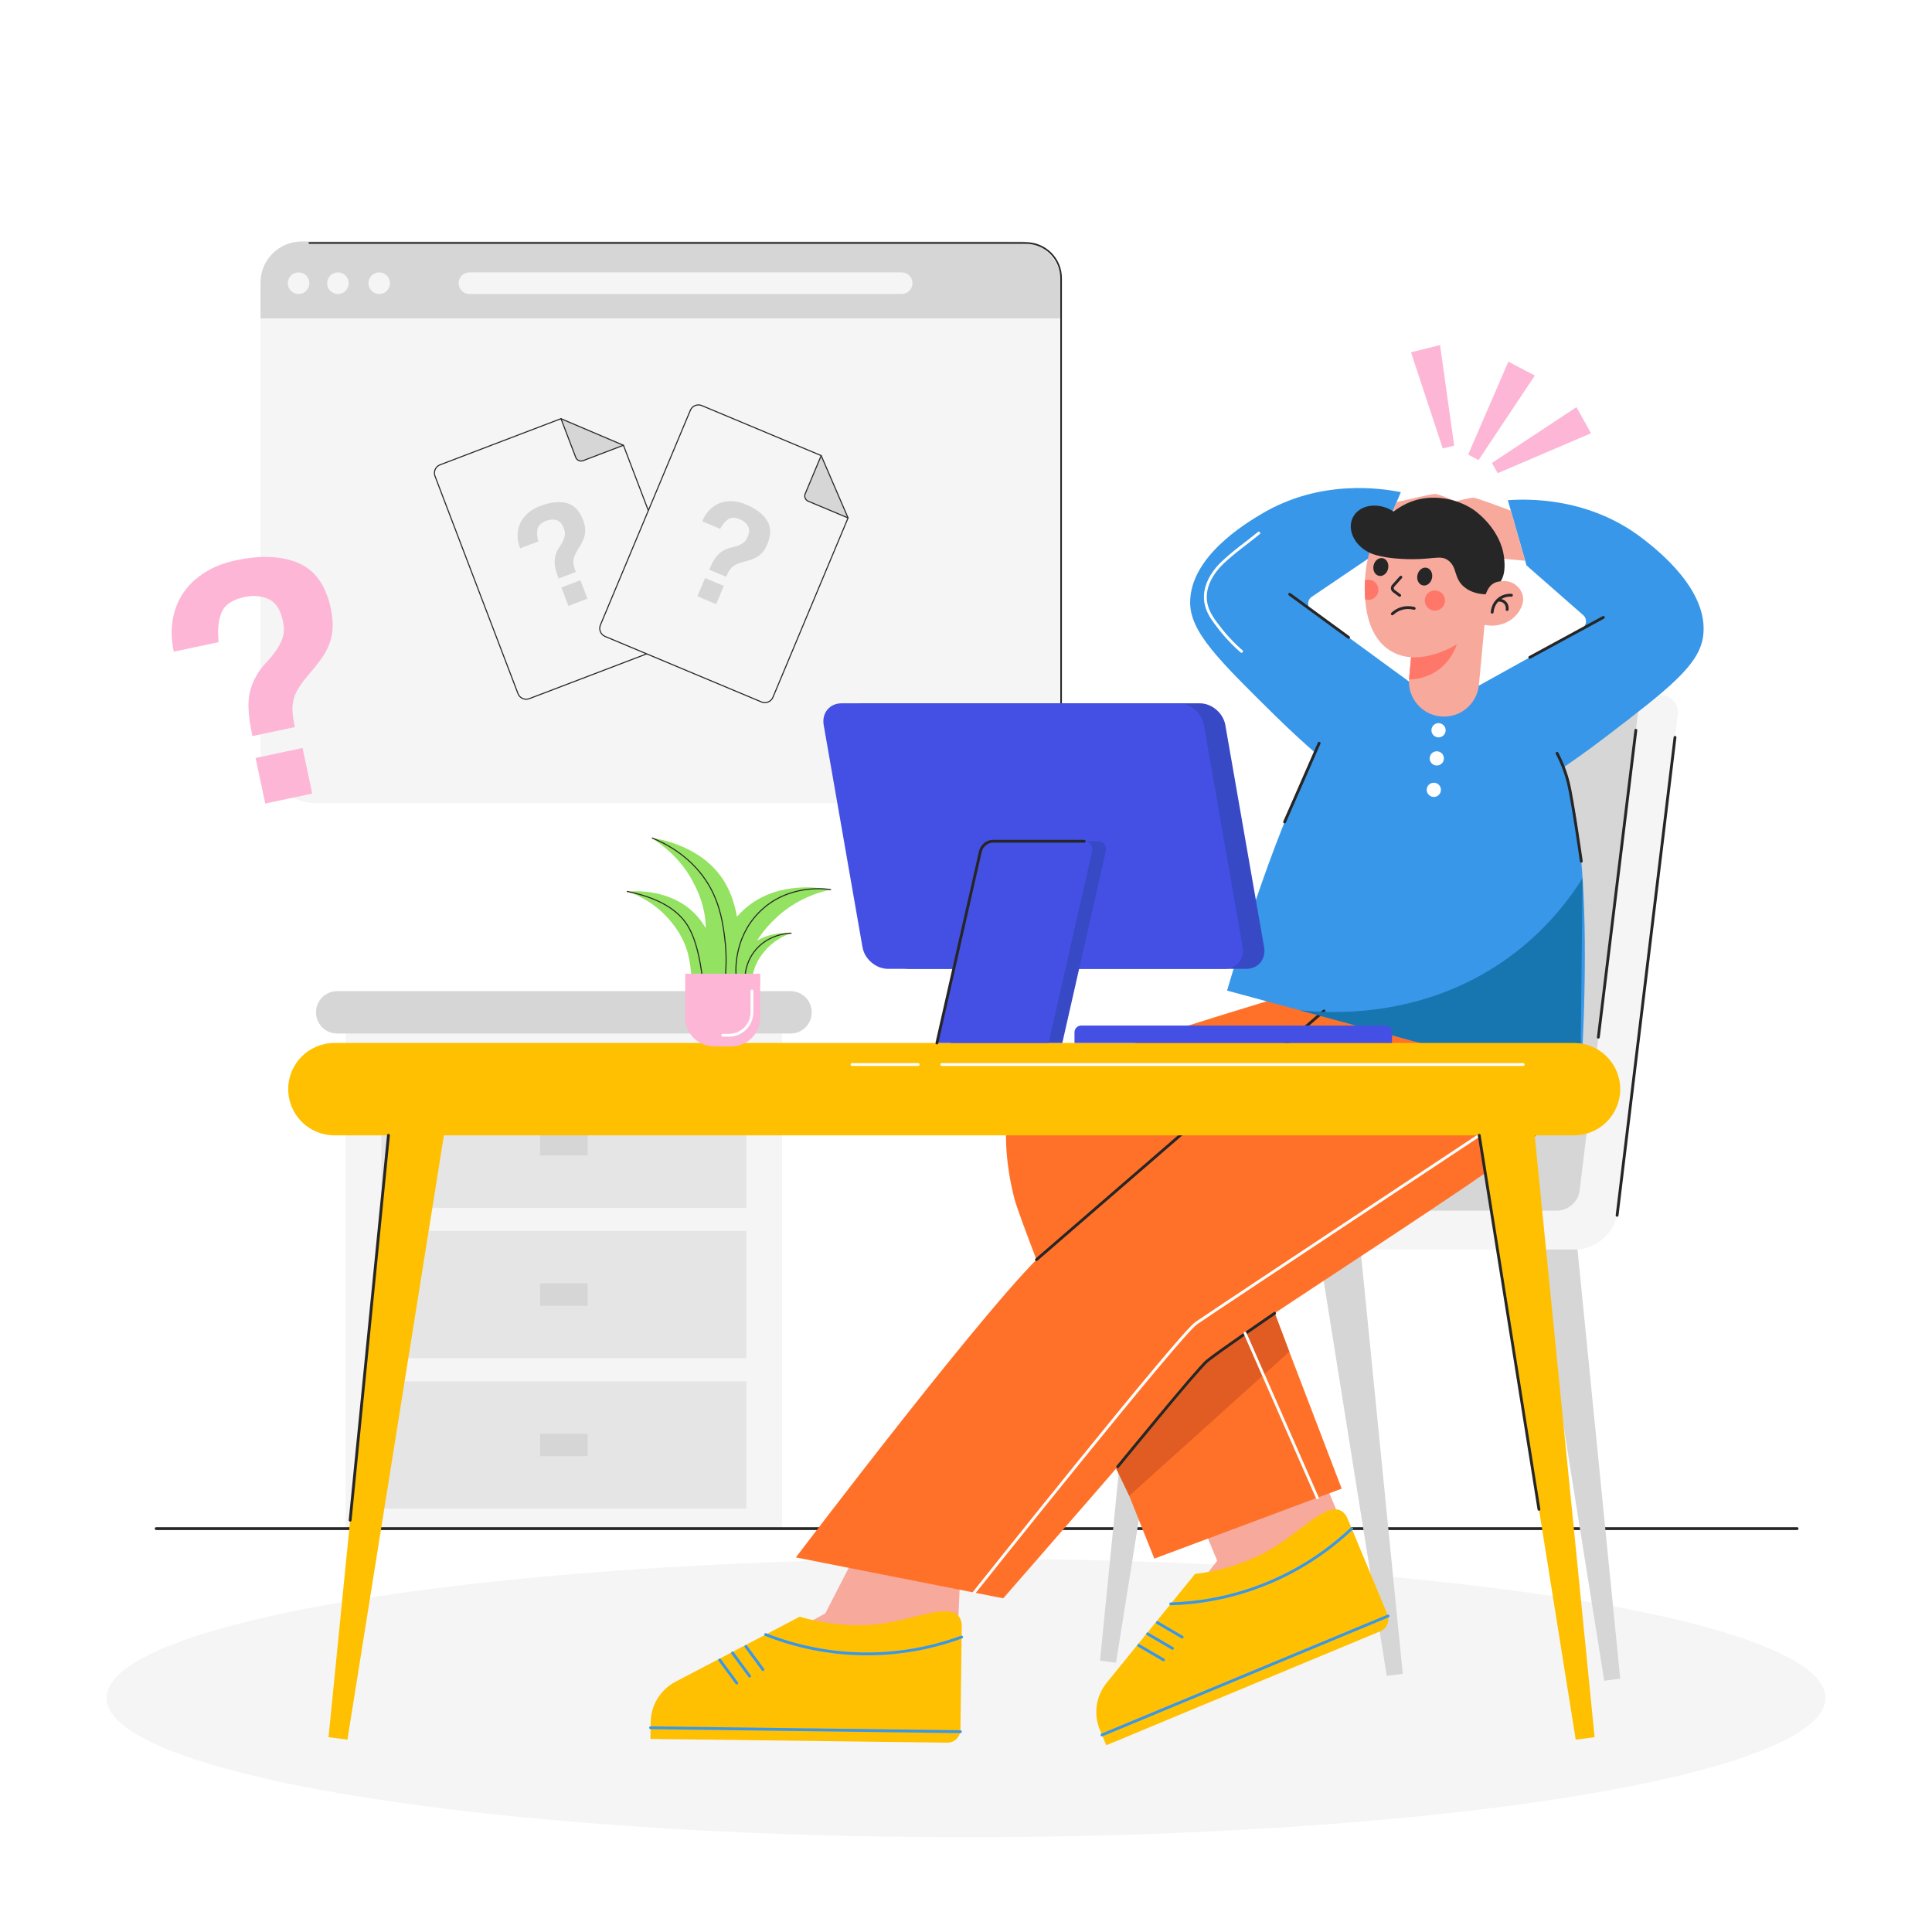<?xml version="1.0" encoding="utf-8"?>
<!-- Generator: Adobe Illustrator 27.5.0, SVG Export Plug-In . SVG Version: 6.00 Build 0)  -->
<svg version="1.1" xmlns="http://www.w3.org/2000/svg" xmlns:xlink="http://www.w3.org/1999/xlink" x="0px" y="0px"
	 viewBox="0 0 500 500" style="enable-background:new 0 0 500 500;" xml:space="preserve">
<g id="BACKGROUND">
	<rect style="fill:#FFFFFF;" width="500" height="500"/>
</g>
<g id="OBJECT">
	<g>
		<g>
			<path style="fill:#F5F5F5;" d="M259.98,207.863H82.05c-8.082,0-14.634-6.552-14.634-14.634V77.127
				c0-8.082,6.552-14.635,14.634-14.635h177.93c8.082,0,14.634,6.552,14.634,14.635v116.101
				C274.614,201.311,268.062,207.863,259.98,207.863z"/>
			<path style="fill:#D6D6D6;" d="M274.614,82.395v-9.243c0-5.887-4.772-10.659-10.659-10.659H78.074
				c-5.887,0-10.659,4.772-10.659,10.659v9.243H274.614z"/>
			<path style="fill:#F5F5F5;" d="M80.06,73.29c0,1.542-1.25,2.792-2.792,2.792c-1.542,0-2.792-1.25-2.792-2.792
				c0-1.542,1.25-2.792,2.792-2.792C78.81,70.497,80.06,71.748,80.06,73.29z"/>
			<path style="fill:#F5F5F5;" d="M90.247,73.29c0,1.542-1.25,2.792-2.792,2.792c-1.542,0-2.792-1.25-2.792-2.792
				c0-1.542,1.25-2.792,2.792-2.792C88.997,70.497,90.247,71.748,90.247,73.29z"/>
			<path style="fill:#F5F5F5;" d="M100.936,73.29c0,1.542-1.25,2.792-2.792,2.792c-1.542,0-2.792-1.25-2.792-2.792
				c0-1.542,1.25-2.792,2.792-2.792C99.686,70.497,100.936,71.748,100.936,73.29z"/>
			<path style="fill:#F5F5F5;" d="M233.362,76.082H121.486c-1.542,0-2.792-1.25-2.792-2.792l0,0c0-1.542,1.25-2.792,2.792-2.792
				h111.876c1.542,0,2.792,1.25,2.792,2.792l0,0C236.154,74.832,234.904,76.082,233.362,76.082z"/>
			
				<path style="fill:none;stroke:#262626;stroke-width:0.415;stroke-linecap:round;stroke-linejoin:round;stroke-miterlimit:10;" d="
				M80.06,62.879h185.432c5.038,0,9.122,4.084,9.122,9.122v125.204"/>
			<g>
				<path style="fill:#F5F5F5;" d="M113.89,120.292c-1.171,0.447-1.759,1.759-1.312,2.93l21.473,56.279
					c0.447,1.171,1.759,1.759,2.93,1.312l40.987-15.638c1.171-0.447,1.759-1.759,1.312-2.93l-17.936-47.008l-16.167-6.882
					L113.89,120.292z"/>
				<path style="fill:#D6D6D6;" d="M150.911,119.217l10.433-3.981l-16.167-6.882l3.817,10.005
					C149.287,119.125,150.145,119.509,150.911,119.217z"/>
				
					<path style="fill:none;stroke:#262626;stroke-width:0.274;stroke-linecap:round;stroke-linejoin:round;stroke-miterlimit:10;" d="
					M145.178,108.354l3.817,10.005c0.292,0.766,1.15,1.15,1.916,0.858l10.433-3.981"/>
				<g>
					<path style="fill:#D6D6D6;" d="M144.568,149.718c-0.547-1.434-0.878-2.63-0.993-3.588c-0.115-0.958,0.004-1.923,0.358-2.893
						c0.198-0.577,0.467-1.111,0.808-1.603c0.341-0.492,0.639-0.988,0.893-1.489c0.254-0.5,0.431-1.021,0.532-1.56
						c0.1-0.539,0.016-1.161-0.253-1.866c-0.454-1.19-1.1-1.898-1.937-2.122c-0.837-0.223-1.705-0.164-2.604,0.179
						c-1.288,0.492-2.038,1.189-2.251,2.091c-0.213,0.903-0.148,1.985,0.194,3.246l-4.702,1.794
						c-0.454-1.191-0.673-2.346-0.655-3.467c0.018-1.12,0.255-2.158,0.713-3.112c0.457-0.954,1.12-1.806,1.99-2.555
						c0.869-0.749,1.911-1.356,3.127-1.819c2.625-1.001,4.9-1.257,6.827-0.768c1.927,0.49,3.349,1.938,4.267,4.344
						c0.297,0.778,0.477,1.488,0.542,2.132c0.064,0.644,0.029,1.263-0.106,1.857c-0.135,0.595-0.355,1.187-0.659,1.776
						c-0.304,0.59-0.665,1.214-1.081,1.874c-0.377,0.618-0.662,1.165-0.856,1.642c-0.194,0.478-0.302,0.944-0.323,1.397
						c-0.022,0.454,0.024,0.903,0.138,1.346c0.113,0.444,0.273,0.934,0.477,1.468L144.568,149.718z M147.107,156.809l-1.822-4.775
						l4.921-1.878l1.822,4.775L147.107,156.809z"/>
				</g>
				
					<path style="fill:none;stroke:#262626;stroke-width:0.274;stroke-linecap:round;stroke-linejoin:round;stroke-miterlimit:10;" d="
					M113.89,120.292c-1.171,0.447-1.759,1.759-1.312,2.93l21.473,56.279c0.447,1.171,1.759,1.759,2.93,1.312l40.987-15.638
					c1.171-0.447,1.759-1.759,1.312-2.93l-17.936-47.008l-16.167-6.882L113.89,120.292z"/>
			</g>
			<g>
				<path style="fill:#F5F5F5;" d="M181.633,104.967c-1.156-0.485-2.487,0.06-2.971,1.217l-23.273,55.558
					c-0.484,1.156,0.06,2.487,1.217,2.971l40.462,16.949c1.157,0.484,2.487-0.06,2.971-1.217l19.439-46.406l-6.958-16.134
					L181.633,104.967z"/>
				<path style="fill:#D6D6D6;" d="M209.179,129.725l10.3,4.314l-6.958-16.134l-4.137,9.877
					C208.066,128.538,208.423,129.408,209.179,129.725z"/>
				
					<path style="fill:none;stroke:#262626;stroke-width:0.274;stroke-linecap:round;stroke-linejoin:round;stroke-miterlimit:10;" d="
					M212.521,117.905l-4.137,9.877c-0.317,0.756,0.04,1.626,0.796,1.943l10.3,4.314"/>
				<g>
					<path style="fill:#D6D6D6;" d="M183.548,147.433c0.593-1.415,1.178-2.51,1.756-3.283c0.578-0.773,1.329-1.389,2.254-1.847
						c0.541-0.281,1.104-0.482,1.691-0.603c0.586-0.121,1.144-0.275,1.674-0.462c0.529-0.187,1.016-0.441,1.461-0.763
						c0.445-0.321,0.813-0.829,1.105-1.525c0.492-1.175,0.513-2.133,0.061-2.872c-0.452-0.739-1.122-1.295-2.009-1.667
						c-1.272-0.533-2.296-0.545-3.072-0.039c-0.777,0.507-1.476,1.335-2.098,2.484l-4.642-1.945
						c0.492-1.175,1.131-2.163,1.917-2.962c0.785-0.799,1.673-1.386,2.663-1.761c0.989-0.375,2.057-0.534,3.203-0.477
						c1.146,0.057,2.319,0.337,3.519,0.84c2.591,1.085,4.415,2.47,5.472,4.154c1.057,1.684,1.088,3.713,0.094,6.088
						c-0.322,0.768-0.681,1.407-1.078,1.917c-0.397,0.51-0.85,0.934-1.357,1.271c-0.508,0.337-1.076,0.614-1.702,0.831
						c-0.627,0.217-1.318,0.421-2.075,0.611c-0.699,0.187-1.283,0.386-1.753,0.598c-0.47,0.212-0.869,0.475-1.197,0.789
						c-0.329,0.314-0.605,0.671-0.829,1.07c-0.224,0.4-0.447,0.864-0.667,1.391L183.548,147.433z M180.494,154.318l1.975-4.714
						l4.858,2.035l-1.975,4.714L180.494,154.318z"/>
				</g>
				
					<path style="fill:none;stroke:#262626;stroke-width:0.274;stroke-linecap:round;stroke-linejoin:round;stroke-miterlimit:10;" d="
					M181.633,104.967c-1.156-0.485-2.487,0.06-2.971,1.217l-23.273,55.558c-0.484,1.156,0.06,2.487,1.217,2.971l40.462,16.949
					c1.157,0.484,2.487-0.06,2.971-1.217l19.439-46.406l-6.958-16.134L181.633,104.967z"/>
			</g>
		</g>
		<g>
			<rect x="89.468" y="267.475" style="fill:#F5F5F5;" width="112.923" height="128.034"/>
			<path style="fill:#D6D6D6;" d="M204.59,267.475H87.268c-3.031,0-5.487-2.457-5.487-5.487l0,0c0-3.03,2.457-5.487,5.487-5.487
				H204.59c3.03,0,5.487,2.457,5.487,5.487l0,0C210.077,265.018,207.62,267.475,204.59,267.475z"/>
			<rect x="98.712" y="279.668" style="opacity:0.5;fill:#D6D6D6;" width="94.434" height="32.923"/>
			<rect x="98.712" y="357.49" style="opacity:0.5;fill:#D6D6D6;" width="94.434" height="32.923"/>
			<rect x="98.712" y="318.579" style="opacity:0.5;fill:#D6D6D6;" width="94.434" height="32.923"/>
			<rect x="139.782" y="293.234" style="fill:#D6D6D6;" width="12.293" height="5.792"/>
			<rect x="139.782" y="332.145" style="fill:#D6D6D6;" width="12.293" height="5.792"/>
			<rect x="139.782" y="371.055" style="fill:#D6D6D6;" width="12.293" height="5.792"/>
		</g>
		
			<line style="fill:none;stroke:#262626;stroke-width:0.733;stroke-linecap:round;stroke-linejoin:round;stroke-miterlimit:10;" x1="465.083" y1="395.602" x2="40.42" y2="395.602"/>
		<ellipse style="fill:#F5F5F5;" cx="250" cy="439.42" rx="222.42" ry="36.046"/>
		<g>
			<polygon style="fill:#D6D6D6;" points="419.313,434.438 415.172,434.974 392.889,295.432 405.314,293.823 			"/>
			<polygon style="fill:#D6D6D6;" points="284.683,429.775 288.824,430.311 311.107,290.769 298.682,289.16 			"/>
			<polygon style="fill:#D6D6D6;" points="363.037,433.183 358.896,433.719 336.613,294.177 349.038,292.568 			"/>
			<path style="fill:#F5F5F5;" d="M407.672,323.374H302.538l3.772-32.892h115.108l-2.727,22.917
				C418.114,318.908,413.181,323.374,407.672,323.374z"/>
			<path style="fill:#F5F5F5;" d="M413.365,313.306h-64.773c-2.849,0-4.877-2.31-4.529-5.159l15.048-123.134
				c0.348-2.849,2.94-5.159,5.79-5.159h64.773c2.849,0,4.877,2.31,4.529,5.159l-15.048,123.134
				C418.806,310.996,416.214,313.306,413.365,313.306z"/>
			<path style="fill:#D6D6D6;" d="M403.008,313.306h-64.773c-2.849,0-4.877-2.31-4.529-5.159l15.048-123.134
				c0.348-2.849,2.94-5.159,5.79-5.159h64.773c2.849,0,4.877,2.31,4.529,5.159l-15.048,123.134
				C408.449,310.996,405.857,313.306,403.008,313.306z"/>
		</g>
		<g>
			<g>
				<polygon style="fill:#F7A99C;" points="315.008,403.918 308.02,387.112 338.971,374.241 358.19,420.458 288.771,450.64 
					285.276,442.237 				"/>
				<path style="fill:#FFC001;" d="M286.297,451.669l-1.657-3.984c-1.694-4.073-1.017-8.748,1.763-12.173l22.859-28.163
					c9.84-1.261,16.527-4.438,20.865-7.171c7.202-4.538,13.144-11.138,16.86-9.229c1.063,0.546,1.608,1.615,1.896,2.387
					l10.163,24.439c0.713,1.715-0.099,3.682-1.813,4.395L286.297,451.669z"/>
				
					<line style="fill:none;stroke:#3897E9;stroke-width:0.733;stroke-linecap:round;stroke-linejoin:round;stroke-miterlimit:10;" x1="285.19" y1="449.008" x2="359.23" y2="418.218"/>
				
					<line style="fill:none;stroke:#3897E9;stroke-width:0.733;stroke-linecap:round;stroke-linejoin:round;stroke-miterlimit:10;" x1="294.681" y1="425.819" x2="301.108" y2="429.576"/>
				
					<line style="fill:none;stroke:#3897E9;stroke-width:0.733;stroke-linecap:round;stroke-linejoin:round;stroke-miterlimit:10;" x1="297.006" y1="422.84" x2="303.433" y2="426.597"/>
				
					<line style="fill:none;stroke:#3897E9;stroke-width:0.733;stroke-linecap:round;stroke-linejoin:round;stroke-miterlimit:10;" x1="299.52" y1="419.93" x2="305.947" y2="423.686"/>
				
					<path style="fill:none;stroke:#3897E9;stroke-width:0.733;stroke-linecap:round;stroke-linejoin:round;stroke-miterlimit:10;" d="
					M302.986,415.08c5.819-0.173,15.131-1.163,25.572-5.572c10.073-4.253,17.101-9.959,21.267-13.907"/>
			</g>
			<g>
				<polygon style="fill:#F7A99C;" points="213.6,417.53 223.504,398.242 248.906,397.936 246.711,449.808 171.015,450.054 
					171.131,440.954 				"/>
				<path style="fill:#FFC001;" d="M168.335,450.02l0.055-4.315c0.056-4.411,2.528-8.436,6.437-10.481l32.138-16.818
					c9.535,2.736,16.934,2.465,21.999,1.672c8.41-1.317,16.478-5.027,19.136-1.803c0.76,0.922,0.837,2.12,0.797,2.943l-0.338,26.466
					c-0.024,1.857-1.548,3.343-3.405,3.319L168.335,450.02z"/>
				
					<line style="fill:none;stroke:#3897E9;stroke-width:0.733;stroke-linecap:round;stroke-linejoin:round;stroke-miterlimit:10;" x1="168.372" y1="447.138" x2="248.553" y2="448.163"/>
				
					<line style="fill:none;stroke:#3897E9;stroke-width:0.733;stroke-linecap:round;stroke-linejoin:round;stroke-miterlimit:10;" x1="186.266" y1="429.598" x2="190.681" y2="435.591"/>
				
					<line style="fill:none;stroke:#3897E9;stroke-width:0.733;stroke-linecap:round;stroke-linejoin:round;stroke-miterlimit:10;" x1="189.58" y1="427.782" x2="193.995" y2="433.776"/>
				
					<line style="fill:none;stroke:#3897E9;stroke-width:0.733;stroke-linecap:round;stroke-linejoin:round;stroke-miterlimit:10;" x1="193.04" y1="426.104" x2="197.456" y2="432.098"/>
				
					<path style="fill:none;stroke:#3897E9;stroke-width:0.733;stroke-linecap:round;stroke-linejoin:round;stroke-miterlimit:10;" d="
					M198.143,423.023c5.413,2.144,14.356,4.92,25.689,5.003c10.934,0.08,19.646-2.378,25.034-4.355"/>
			</g>
			<path style="fill:#FF7129;" d="M337.134,256.361c0,0-70.853,20.669-74.522,26.63c-3.669,5.962-2.293,19.032,0,27.516
				c2.293,8.484,36.129,92.866,36.129,92.866l48.483-18.115l-33.248-86.904l62.369-31.643L337.134,256.361z"/>
			<path style="fill:#E05C22;" d="M288.837,380.074c0,0,19.52-26.344,22.501-28.637s18.344-12.267,18.344-12.267l3.985,10.656
				l-41.421,37.291L288.837,380.074z"/>
			<path style="fill:#FF7129;" d="M396.752,274.672c0,0,3.669,13.501,1.834,18.018c-1.834,4.517-84.382,56.339-86.217,59.549
				c-1.834,3.21-52.739,61.403-52.739,61.403l-53.656-10.584c0,0,52.739-69.622,65.58-80.17
				c12.841-10.548,71.083-61.249,71.083-61.249L396.752,274.672z"/>
			<path style="fill:#3897E9;" d="M382.051,177.816l27.324-15.169c1.281-0.711,1.47-2.477,0.368-3.443l-14.687-12.878l-4.828-16.872
				c5.021-0.36,21.086-0.868,35.122,10.108c3.725,2.913,16.928,13.237,15.431,25.016c-0.962,7.572-9.111,13.803-25.41,26.267
				c-4.718,3.608-8.794,6.442-11.719,8.407L382.051,177.816z"/>
			<path style="fill:#F7A99C;" d="M391.001,132.158c0,0-8.186-3.095-9.57-3.346c-1.384-0.251-15.445,3.993-15.445,3.993l0.586,3.078
				c0,0,10.513,0.472,11.006,0.765c0.493,0.293,6.766,6.781,8.084,7.331s9.047,1.135,9.047,1.135L391.001,132.158z"/>
			<path style="fill:#3897E9;" d="M364.631,176.377l-25.222-18.453c-1.183-0.865-1.15-2.641,0.063-3.463l16.177-10.949l6.892-16.14
				c-4.937-0.982-20.814-3.487-36.107,5.656c-4.059,2.427-18.444,11.026-18.426,22.9c0.012,7.632,7.322,14.831,21.942,29.227
				c4.232,4.168,7.924,7.487,10.581,9.801L364.631,176.377z"/>
			<path style="fill:#F7A99C;" d="M361.436,129.961c0,0,8.508-2.052,9.912-2.128c1.404-0.076,14.827,5.885,14.827,5.885
				l-0.964,2.981c0,0-10.49-0.841-11.016-0.611c-0.526,0.229-7.558,5.885-8.934,6.268c-1.376,0.382-9.118,0-9.118,0L361.436,129.961
				z"/>
			<path style="fill:#3897E9;" d="M364.631,176.377l18.115,1.366c9.704,4.423,14.997,9.932,17.827,13.529
				c3.188,4.051,11.13,15.691,9.325,71.236c-0.263,8.084-0.652,14.636-0.918,18.65l-91.414-24.796
				c1.058-3.639,11.314-38.586,22.013-59.586c2.814-5.525,6.695-12.117,14.217-16.51
				C358.035,177.79,362.059,176.814,364.631,176.377z"/>
			<g>
				<path style="fill:#F7A99C;" d="M372.857,185.416L372.857,185.416c4.991,0.469,9.416-3.197,9.885-8.188l1.827-19.446
					l-18.073-1.698l-1.827,19.446C364.201,180.521,367.866,184.947,372.857,185.416z"/>
				<path style="fill:#FF7769;" d="M365.181,170.087l12.319-4.988c-0.211,1.009-1.311,5.724-5.807,8.644
					c-2.871,1.864-5.733,2.091-7.047,2.11L365.181,170.087z"/>
				<path style="fill:#F7A99C;" d="M385.551,151.795c0.083-0.289,0.898-0.663,1.15-0.794c0.425-0.221,0.878-0.387,1.346-0.492
					c0.908-0.204,1.883-0.183,2.77,0.106c1.765,0.576,3.227,2.234,3.36,4.116c0.077,1.093-0.272,2.185-0.823,3.133
					c-0.828,1.424-2.118,2.568-3.614,3.259c-1.24,0.573-2.615,0.836-3.978,0.795c-0.273-0.008-3.045-0.323-3.015-0.427
					C383.681,158.258,384.616,155.027,385.551,151.795z"/>
				<path style="fill:#F7A99C;" d="M388.012,152.207c-0.345,1.432-2.31,8.973-9.698,13.76c-1.361,0.882-10.408,6.744-17.849,2.815
					c-9.561-5.049-7.007-21.27-6.857-22.148c0.506-2.967,1.996-11.703,9.707-15.742c6.293-3.296,12.611-1.306,13.505-1.009
					c0.943,0.313,6.939,2.414,10.151,8.768C389.887,144.417,388.576,149.863,388.012,152.207z"/>
				<path style="fill:#262626;" d="M359.246,147.153c-0.275,1.26-1.341,2.097-2.38,1.87c-1.04-0.227-1.66-1.432-1.385-2.691
					c0.275-1.259,1.341-2.097,2.38-1.87C358.901,144.689,359.521,145.893,359.246,147.153z"/>
				<path style="fill:#262626;" d="M370.596,149.629c-0.275,1.26-1.341,2.097-2.38,1.87c-1.04-0.227-1.66-1.432-1.385-2.692
					c0.275-1.26,1.341-2.097,2.38-1.87C370.251,147.165,370.871,148.37,370.596,149.629z"/>
				
					<path style="fill:none;stroke:#262626;stroke-width:0.733;stroke-linecap:round;stroke-linejoin:round;stroke-miterlimit:10;" d="
					M362.54,149.372l-1.974,2.219c-0.363,0.408-0.297,1.039,0.141,1.364l1.527,1.13"/>
				<path style="fill:#FF7769;" d="M373.907,155.977c-0.308,1.413-1.704,2.309-3.117,2.001s-2.309-1.704-2.001-3.118
					c0.308-1.413,1.704-2.309,3.117-2.001S374.215,154.564,373.907,155.977z"/>
				
					<path style="fill:none;stroke:#262626;stroke-width:0.733;stroke-linecap:round;stroke-linejoin:round;stroke-miterlimit:10;" d="
					M386.175,158.442c0.017-0.287,0.168-2.23,1.852-3.491c1.319-0.987,2.745-0.931,3.133-0.903"/>
				
					<path style="fill:none;stroke:#262626;stroke-width:0.733;stroke-linecap:round;stroke-linejoin:round;stroke-miterlimit:10;" d="
					M387.841,155.32c0.088-0.006,1.145-0.056,1.803,0.798c0.541,0.703,0.414,1.501,0.391,1.633"/>
				<path style="fill:#262626;" d="M388.401,150.445c0,0-1.296-0.002-2.35,0.872c-1.054,0.873-1.546,2.489-1.546,2.489
					c-1.514-0.05-3.709-0.369-5.521-1.852c-2.819-2.307-1.765-5.02-4.092-6.848c-2.186-1.718-4.024-0.035-12.077-0.459
					c-6.329-0.333-8.125-1.526-8.226-2.362c-0.033-0.273,0.091-0.771,0.371-1.758c0.107-0.378,0.234-0.941,0.47-1.468
					c0.462-1.034,1.029-2.02,1.684-2.943c1.312-1.847,2.979-3.442,4.883-4.669c1.237-0.797,2.575-1.439,3.977-1.891
					c4.45-1.436,10.401-0.902,15.276,2.291c0,0,5.444,3.565,7.426,9.761c0.681,2.13,0.714,4.2,0.705,4.916
					c-0.018,1.418-0.26,2.325-0.538,3.012C388.687,149.926,388.522,150.235,388.401,150.445z"/>
				<path style="fill:#FF7769;" d="M354.662,150.084c-0.489-0.107-0.973-0.061-1.413,0.092c-0.076,1.405-0.094,3.116,0.051,4.946
					c0.082,0.027,0.16,0.061,0.246,0.08c1.413,0.308,2.809-0.587,3.117-2.001C356.971,151.788,356.075,150.392,354.662,150.084z"/>
				<path style="fill:#262626;" d="M363.771,140.946c-1.585,3.03-5.916,3.893-9.674,1.927c-3.758-1.965-5.521-6.015-3.936-9.045
					c1.585-3.03,5.916-3.893,9.674-1.927C363.594,133.866,365.356,137.916,363.771,140.946z"/>
				
					<path style="fill:none;stroke:#262626;stroke-width:0.733;stroke-linecap:round;stroke-linejoin:round;stroke-miterlimit:10;" d="
					M360.331,158.864c0.39-0.367,1.289-1.114,2.675-1.452c1.35-0.33,2.464-0.102,2.981,0.038"/>
			</g>
			
				<line style="fill:none;stroke:#262626;stroke-width:0.733;stroke-linecap:round;stroke-linejoin:round;stroke-miterlimit:10;" x1="268.232" y1="326.004" x2="342.637" y2="261.641"/>
			
				<path style="fill:none;stroke:#262626;stroke-width:0.733;stroke-linecap:round;stroke-linejoin:round;stroke-miterlimit:10;" d="
				M289.252,379.595c0,0,20.61-25.252,23.118-27.355c2.507-2.103,17.491-12.364,17.491-12.364"/>
			
				<path style="fill:none;stroke:#FFFFFF;stroke-width:0.733;stroke-linecap:round;stroke-linejoin:round;stroke-miterlimit:10;" d="
				M398.585,283.381c0,0-84.658,56.018-89.029,59.076c-4.371,3.057-57.443,69.704-57.443,69.704"/>
			
				<line style="fill:none;stroke:#FFFFFF;stroke-width:0.733;stroke-linecap:round;stroke-linejoin:round;stroke-miterlimit:10;" x1="340.921" y1="387.614" x2="322.21" y2="345.013"/>
			
				<line style="fill:none;stroke:#262626;stroke-width:0.733;stroke-linecap:round;stroke-linejoin:round;stroke-miterlimit:10;" x1="395.908" y1="170.124" x2="414.943" y2="159.781"/>
			
				<line style="fill:none;stroke:#262626;stroke-width:0.733;stroke-linecap:round;stroke-linejoin:round;stroke-miterlimit:10;" x1="349.015" y1="164.952" x2="333.771" y2="153.805"/>
			
				<line style="fill:none;stroke:#262626;stroke-width:0.733;stroke-linecap:round;stroke-linejoin:round;stroke-miterlimit:10;" x1="341.393" y1="192.342" x2="332.455" y2="212.728"/>
			
				<path style="fill:none;stroke:#262626;stroke-width:0.733;stroke-linecap:round;stroke-linejoin:round;stroke-miterlimit:10;" d="
				M402.965,194.958c0,0,1.84,3.27,2.913,7.576c1.072,4.306,3.361,20.352,3.361,20.352"/>
			<path style="fill:#1775AF;" d="M409.572,227.273l-0.591,53.884l-72.662-19.71c7.474,0.802,31.363,2.39,53.324-13.08
				C399.534,241.4,405.808,233.244,409.572,227.273z"/>
			
				<path style="fill:none;stroke:#FFFFFF;stroke-width:0.733;stroke-linecap:round;stroke-linejoin:round;stroke-miterlimit:10;" d="
				M325.78,137.961c-3.125,2.576-6.556,4.922-9.471,7.734c-3.097,2.988-5.402,7.283-3.9,11.619c0.594,1.717,1.505,3.082,3.605,5.729
				c1.969,2.482,3.888,4.307,5.299,5.527"/>
			<circle style="fill:#FFFFFF;" cx="372.293" cy="188.992" r="1.841"/>
			<circle style="fill:#FFFFFF;" cx="371.837" cy="196.272" r="1.841"/>
			<circle style="fill:#FFFFFF;" cx="371.073" cy="204.407" r="1.841"/>
		</g>
		<path style="fill:#FFC001;" d="M407.363,293.823H86.536c-6.6,0-11.951-5.35-11.951-11.951l0,0c0-6.6,5.35-11.951,11.951-11.951
			h320.826c6.6,0,11.95,5.35,11.95,11.951l0,0C419.313,288.472,413.963,293.823,407.363,293.823z"/>
		<polygon style="fill:#FFC001;" points="412.684,449.586 407.798,450.219 381.51,285.592 396.168,283.694 		"/>
		<polygon style="fill:#FFC001;" points="85.026,449.586 89.912,450.219 116.2,285.592 101.542,283.694 		"/>
		
			<line style="fill:none;stroke:#262626;stroke-width:0.733;stroke-linecap:round;stroke-linejoin:round;stroke-miterlimit:10;" x1="423.359" y1="188.992" x2="413.652" y2="268.424"/>
		
			<line style="fill:none;stroke:#262626;stroke-width:0.733;stroke-linecap:round;stroke-linejoin:round;stroke-miterlimit:10;" x1="433.491" y1="190.833" x2="418.505" y2="314.529"/>
		
			<line style="fill:none;stroke:#FFFFFF;stroke-width:0.733;stroke-linecap:round;stroke-linejoin:round;stroke-miterlimit:10;" x1="243.732" y1="275.501" x2="394.187" y2="275.501"/>
		
			<line style="fill:none;stroke:#FFFFFF;stroke-width:0.733;stroke-linecap:round;stroke-linejoin:round;stroke-miterlimit:10;" x1="237.618" y1="275.501" x2="220.497" y2="275.501"/>
		
			<line style="fill:none;stroke:#262626;stroke-width:0.733;stroke-linecap:round;stroke-linejoin:round;stroke-miterlimit:10;" x1="100.533" y1="293.823" x2="90.617" y2="393.428"/>
		
			<line style="fill:none;stroke:#262626;stroke-width:0.733;stroke-linecap:round;stroke-linejoin:round;stroke-miterlimit:10;" x1="382.824" y1="293.823" x2="398.279" y2="390.611"/>
		<path style="fill:#3849C6;" d="M322.508,250.737h-87.146c-3.105,0-6.061-2.517-6.603-5.622l-10.035-57.478
			c-0.542-3.105,1.535-5.622,4.64-5.622h87.146c3.105,0,6.061,2.517,6.603,5.622l10.035,57.478
			C327.69,248.22,325.613,250.737,322.508,250.737z"/>
		<path style="fill:#4450E4;" d="M316.956,250.737H229.81c-3.105,0-6.061-2.517-6.603-5.622l-10.035-57.478
			c-0.542-3.105,1.535-5.622,4.64-5.622h87.146c3.105,0,6.061,2.517,6.603,5.622l10.035,57.478
			C322.139,248.22,320.061,250.737,316.956,250.737z"/>
		<path style="fill:#3849C6;" d="M274.922,269.922h-28.899l11.253-49.583c0.328-1.448,1.768-2.621,3.216-2.621h23.656
			c1.448,0,2.355,1.174,2.026,2.621L274.922,269.922z"/>
		<path style="fill:#4450E4;" d="M271.372,269.922h-28.899l11.253-49.583c0.329-1.448,1.768-2.621,3.216-2.621h23.656
			c1.448,0,2.355,1.174,2.026,2.621L271.372,269.922z"/>
		<path style="fill:none;stroke:#262626;stroke-width:0.733;stroke-linecap:round;stroke-linejoin:round;stroke-miterlimit:10;" d="
			M280.625,220.339"/>
		<path style="fill:none;stroke:#262626;stroke-width:0.733;stroke-linecap:round;stroke-linejoin:round;stroke-miterlimit:10;" d="
			M242.473,269.922l11.253-49.583c0.329-1.448,1.768-2.621,3.216-2.621h23.656"/>
		<path style="fill:none;stroke:#262626;stroke-width:0.733;stroke-linecap:round;stroke-linejoin:round;stroke-miterlimit:10;" d="
			M232.372,269.922"/>
		<path style="fill:#4450E4;" d="M360.257,269.922h-82.181v-2.773c0-0.959,0.778-1.737,1.737-1.737h78.707
			c0.959,0,1.737,0.778,1.737,1.737V269.922z"/>
		<polygon style="fill:#FDB6D6;" points="382.646,119.066 379.953,117.654 390.359,93.598 397.213,97.191 		"/>
		<polygon style="fill:#FDB6D6;" points="387.596,122.465 386.115,119.81 407.988,105.368 411.758,112.126 		"/>
		<polygon style="fill:#FDB6D6;" points="376.335,115.33 373.384,116.064 365.174,91.172 372.684,89.303 		"/>
		<g>
			<path style="fill:#94E261;" d="M181.942,257.139c0.439-3.037,1.439-7.515,3.946-12.385c1.386-2.692,3.659-7.109,7.881-10.392
				c8.121-6.315,18.556-4.631,21.192-4.127c-2.953,0.637-9.151,2.416-14.584,7.762c-1.469,1.446-4.401,4.39-6.226,9.053
				c-1.702,4.35-2.518,10.396-2.523,10.395c0,0,0,0,0,0L181.942,257.139z"/>
			<path style="fill:#94E261;" d="M190.845,253.1c0.584-3.012,1.113-7.57,0.348-12.994c-0.423-2.998-1.117-7.917-4.024-12.406
				c-5.591-8.635-15.999-10.478-18.655-10.869c2.579,1.572,7.847,5.292,11.219,12.127c0.912,1.849,2.712,5.594,2.901,10.598
				c0.176,4.668-1.042,10.646-1.038,10.646c0,0,0,0,0,0L190.845,253.1z"/>
			<path style="fill:#94E261;" d="M187.236,256.458c-0.065-2.58-0.455-6.42-2.065-10.737c-0.89-2.387-2.35-6.301-5.55-9.463
				c-6.155-6.082-15.039-5.712-17.291-5.553c2.404,0.825,7.404,2.927,11.411,7.932c1.084,1.354,3.24,4.104,4.301,8.181
				c0.99,3.803,1.07,8.934,1.074,8.933v0L187.236,256.458z"/>
			<path style="fill:#94E261;" d="M189.322,257.445c0.04-1.597,0.282-3.973,1.278-6.645c0.551-1.477,1.454-3.9,3.435-5.856
				c3.809-3.764,9.307-3.535,10.701-3.436c-1.487,0.511-4.582,1.811-7.062,4.909c-0.671,0.838-2.005,2.54-2.662,5.063
				c-0.613,2.353-0.663,5.529-0.665,5.529v0L189.322,257.445z"/>
			
				<path style="fill:none;stroke:#262626;stroke-width:0.274;stroke-linecap:round;stroke-linejoin:round;stroke-miterlimit:10;" d="
				M162.329,230.706c9.796,1.978,13.915,5.869,15.84,9.182c3.135,5.396,3.773,14.977,3.773,14.977l0,0"/>
			
				<path style="fill:none;stroke:#262626;stroke-width:0.274;stroke-linecap:round;stroke-linejoin:round;stroke-miterlimit:10;" d="
				M168.827,216.879c3.456,1.426,10.61,5.004,14.905,12.686c2.779,4.969,3.416,9.967,3.821,13.146c0.6,4.702,0.353,8.68,0,11.465"/>
			
				<path style="fill:none;stroke:#262626;stroke-width:0.274;stroke-linecap:round;stroke-linejoin:round;stroke-miterlimit:10;" d="
				M214.961,230.235c-0.933-0.158-11.047-1.695-18.54,5.903c-6.784,6.878-6.011,15.758-5.885,16.962"/>
			
				<path style="fill:none;stroke:#262626;stroke-width:0.274;stroke-linecap:round;stroke-linejoin:round;stroke-miterlimit:10;" d="
				M204.736,241.507c-0.688,0.016-6.167,0.232-9.615,4.873c-2.671,3.594-2.391,7.51-2.293,8.484"/>
		</g>
		<path style="fill:#FDB6D6;" d="M189.276,270.808h-4.471c-4.13,0-7.477-3.348-7.477-7.477v-11.325h19.426v11.325
			C196.753,267.46,193.405,270.808,189.276,270.808z"/>
		<path style="fill:none;stroke:#FFFFFF;stroke-width:0.733;stroke-linecap:round;stroke-linejoin:round;stroke-miterlimit:10;" d="
			M194.607,256.458v5.503c0,3.293-2.669,5.962-5.962,5.962h-1.605"/>
		<g>
			<path style="fill:#FDB6D6;" d="M65.318,190.499c-0.751-3.542-1.086-6.452-1.004-8.728c0.082-2.276,0.712-4.48,1.891-6.612
				c0.672-1.272,1.494-2.418,2.47-3.442c0.974-1.021,1.85-2.07,2.627-3.145c0.775-1.073,1.378-2.222,1.81-3.443
				c0.431-1.221,0.463-2.701,0.093-4.443c-0.624-2.941-1.871-4.826-3.74-5.653c-1.869-0.827-3.916-1.005-6.136-0.534
				c-3.183,0.675-5.186,2.027-6.011,4.051c-0.826,2.027-1.07,4.572-0.733,7.638l-11.617,2.464c-0.624-2.941-0.711-5.715-0.26-8.321
				c0.451-2.604,1.384-4.936,2.799-6.993c1.414-2.056,3.272-3.799,5.573-5.229c2.299-1.429,4.951-2.462,7.954-3.099
				c6.484-1.375,11.882-1.139,16.196,0.706c4.312,1.847,7.1,5.741,8.36,11.685c0.408,1.922,0.568,3.644,0.484,5.168
				c-0.085,1.524-0.394,2.954-0.925,4.29c-0.533,1.336-1.261,2.636-2.185,3.898c-0.925,1.264-1.993,2.587-3.204,3.973
				c-1.105,1.302-1.97,2.473-2.596,3.515c-0.626,1.043-1.048,2.09-1.263,3.138c-0.217,1.05-0.274,2.114-0.171,3.189
				c0.102,1.077,0.295,2.276,0.575,3.596L65.318,190.499z M68.645,207.957l-2.503-11.798L78.3,193.58l2.502,11.798L68.645,207.957z"
				/>
		</g>
	</g>
</g>
</svg>
